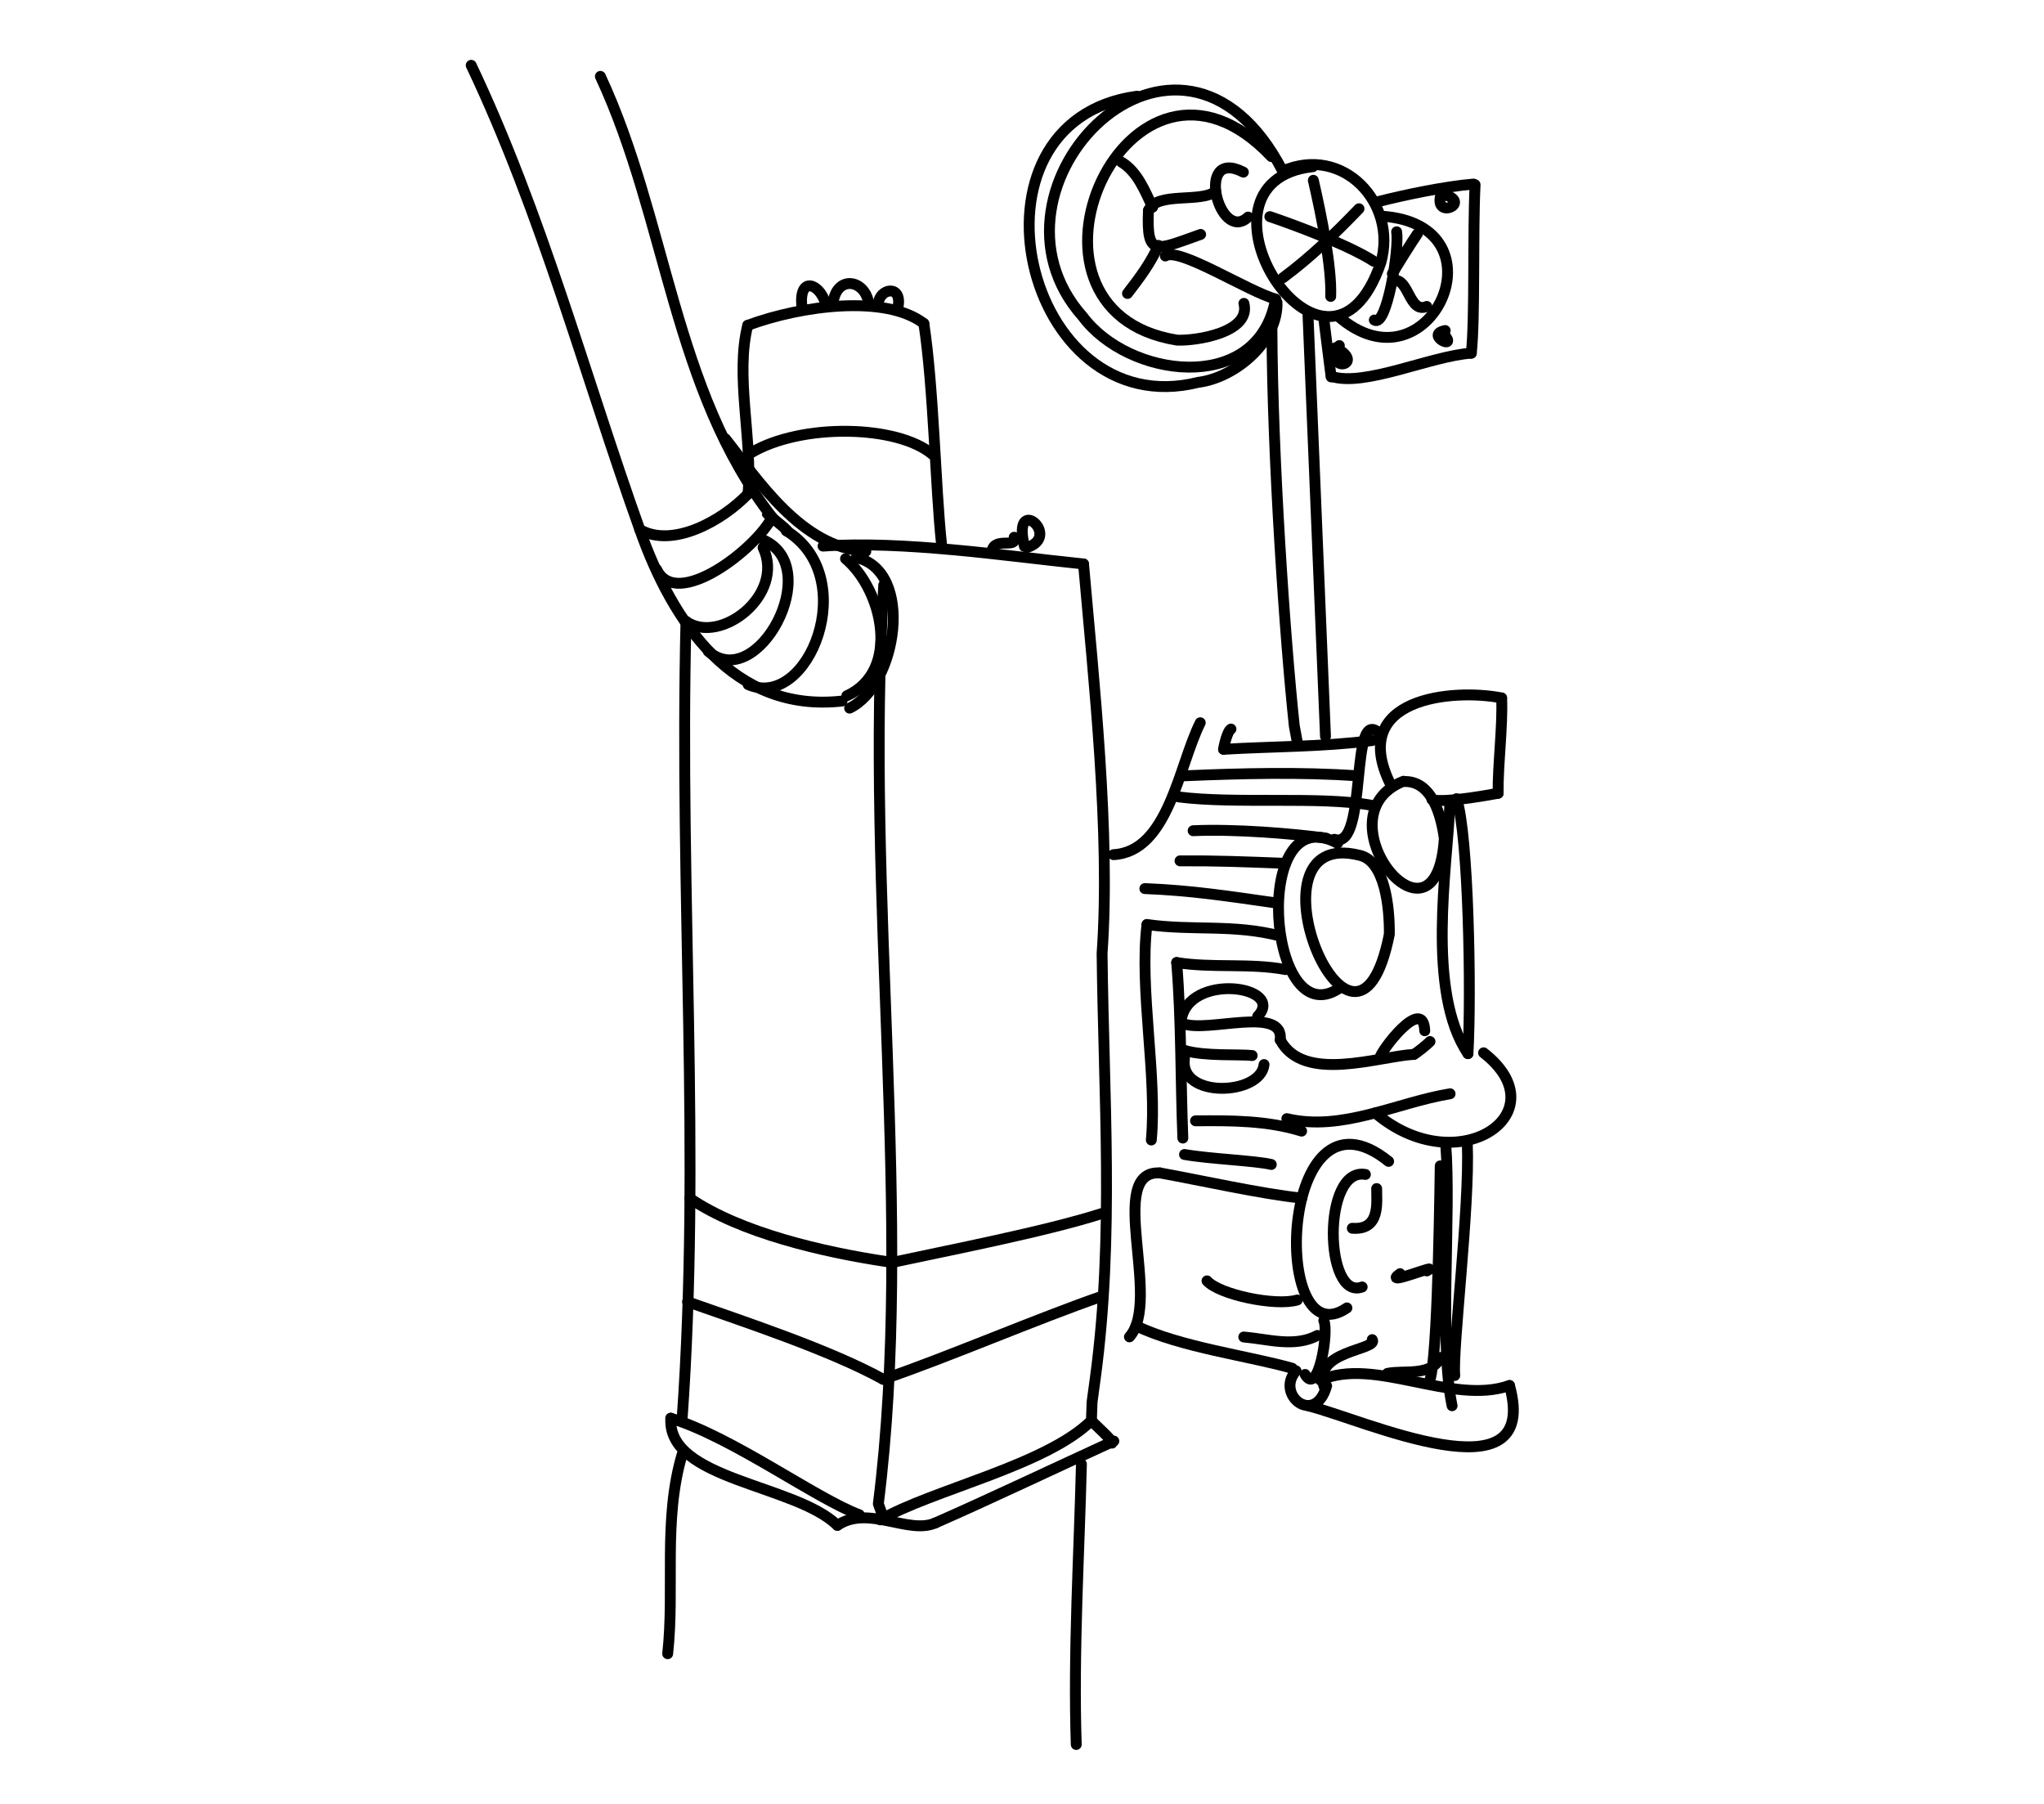 <?xml version="1.0" encoding="UTF-8" standalone="no"?>
<!-- Created by Ashley Blewer - This work is licensed under a Creative Commons Attribution 4.0 International License -->

<svg
   width="544"
   height="480"
   viewBox="0 0 143.933 127"
   version="1.1"
   id="svg2490"
   inkscape:version="1.2.2 (1:1.2.2+202212051552+b0a8486541)"
   sodipodi:docname="1897-cineorama-2.svg"
   xmlns:inkscape="http://www.inkscape.org/namespaces/inkscape"
   xmlns:sodipodi="http://sodipodi.sourceforge.net/DTD/sodipodi-0.dtd"
   xmlns="http://www.w3.org/2000/svg"
   xmlns:svg="http://www.w3.org/2000/svg">
  <sodipodi:namedview
     id="namedview2492"
     pagecolor="#ffffff"
     bordercolor="#666666"
     borderopacity="1.0"
     inkscape:pageshadow="2"
     inkscape:pageopacity="0.0"
     inkscape:pagecheckerboard="0"
     inkscape:document-units="mm"
     showgrid="false"
     units="px"
     inkscape:zoom="0.90583674"
     inkscape:cx="53.541657"
     inkscape:cy="254.46086"
     inkscape:window-width="1846"
     inkscape:window-height="1136"
     inkscape:window-x="0"
     inkscape:window-y="0"
     inkscape:window-maximized="1"
     inkscape:current-layer="g6718"
     inkscape:showpageshadow="2"
     inkscape:deskcolor="#d1d1d1" />
  <defs
     id="defs2487" />
  <g
     inkscape:label="Layer 1"
     inkscape:groupmode="layer"
     id="layer1">
    <g
       id="g4731"
       transform="matrix(0.33,0,0,0.329,-241.789,1.731)"
       style="stroke-width:2.687">
      <g
         id="g104528"
         transform="matrix(1,0,0,-1,0,792)"
         style="stroke-width:2.687">
        <g
           id="g104530"
           style="stroke-width:2.687" />
      </g>
      <g
         id="g104996"
         transform="matrix(1,0,0,-1,0,792)"
         style="stroke-width:2.687">
        <g
           id="g104998"
           style="stroke-width:2.687" />
      </g>
      <g
         id="g28852"
         transform="matrix(1.07,0,0,1.072,779.912,-443.137)">
        <g
           id="g6718"
           transform="matrix(1.118,0,0,1.118,-549.131,-491.629)">
          <g
             id="g5964"
             transform="matrix(0.742,0,0,0.742,331.359,167.981)">
            <g
               id="g1548"
               transform="matrix(1,0,0,-1,-70.832,756.188)">
              <path
                 d="m 377.352,-120.832 c 16.027,-34.438 17.492,-75.512 41.273,-106.066 -4.402,3.304 5.344,-4.2 3.414,-3.266"
                 style="fill:none;stroke:#000000;stroke-width:2.617;stroke-linecap:round;stroke-linejoin:round;stroke-miterlimit:10;stroke-dasharray:none;stroke-opacity:1"
                 id="path1550" />
            </g>
            <g
               id="g1552"
               transform="matrix(1,0,0,-1,-70.832,756.188)">
              <path
                 d="m 441.16,-235.129 c -15.558,0.906 -26.023,17.371 -33.762,27.102"
                 style="fill:none;stroke:#000000;stroke-width:2.617;stroke-linecap:round;stroke-linejoin:round;stroke-miterlimit:10;stroke-dasharray:none;stroke-opacity:1"
                 id="path1554" />
            </g>
            <g
               id="g1556"
               transform="matrix(1,0,0,-1,-70.832,756.188)">
              <path
                 d="m 346.297,-118.168 c 17.035,-35.953 27.242,-74.457 40.527,-111.723 7.844,-22.351 22.52,-44.179 48.621,-41.257"
                 style="fill:none;stroke:#000000;stroke-width:2.617;stroke-linecap:round;stroke-linejoin:round;stroke-miterlimit:10;stroke-dasharray:none;stroke-opacity:1"
                 id="path1558" />
            </g>
            <g
               id="g1560"
               transform="matrix(1,0,0,-1,-70.832,756.188)">
              <path
                 d="m 437.266,-272.855 c 11.402,5.464 15.699,33.054 1.597,36.23"
                 style="fill:none;stroke:#000000;stroke-width:2.617;stroke-linecap:round;stroke-linejoin:round;stroke-miterlimit:10;stroke-dasharray:none;stroke-opacity:1"
                 id="path1562" />
            </g>
            <g
               id="g1564"
               transform="matrix(1,0,0,-1,-70.832,756.188)">
              <path
                 d="m 436.289,-236.895 c 9.004,-7.617 13.305,-27.035 0.305,-32.988"
                 style="fill:none;stroke:#000000;stroke-width:2.617;stroke-linecap:round;stroke-linejoin:round;stroke-miterlimit:10;stroke-dasharray:none;stroke-opacity:1"
                 id="path1566" />
            </g>
            <g
               id="g1568"
               transform="matrix(1,0,0,-1,-70.832,756.188)">
              <path
                 d="m 422.039,-230.164 c 18.121,-11.133 5.352,-43.316 -9.148,-37.039"
                 style="fill:none;stroke:#000000;stroke-width:2.617;stroke-linecap:round;stroke-linejoin:round;stroke-miterlimit:10;stroke-dasharray:none;stroke-opacity:1"
                 id="path1570" />
            </g>
            <g
               id="g1572"
               transform="matrix(1,0,0,-1,-70.832,756.188)">
              <path
                 d="m 416.535,-232.391 c 14.914,-6.562 -1.465,-36.953 -13.25,-26.797"
                 style="fill:none;stroke:#000000;stroke-width:2.617;stroke-linecap:round;stroke-linejoin:round;stroke-miterlimit:10;stroke-dasharray:none;stroke-opacity:1"
                 id="path1574" />
            </g>
            <g
               id="g1576"
               transform="matrix(1,0,0,-1,-70.832,756.188)">
              <path
                 d="m 416.465,-234.227 c 5.375,-11.386 -10.332,-23.539 -18.539,-17.75"
                 style="fill:none;stroke:#000000;stroke-width:2.617;stroke-linecap:round;stroke-linejoin:round;stroke-miterlimit:10;stroke-dasharray:none;stroke-opacity:1"
                 id="path1578" />
            </g>
            <g
               id="g1580"
               transform="matrix(1,0,0,-1,-70.832,756.188)">
              <path
                 d="m 418.625,-226.898 c -3.746,-7.551 -23.043,-22.614 -27.754,-12.579"
                 style="fill:none;stroke:#000000;stroke-width:2.617;stroke-linecap:round;stroke-linejoin:round;stroke-miterlimit:10;stroke-dasharray:none;stroke-opacity:1"
                 id="path1582" />
            </g>
            <g
               id="g1584"
               transform="matrix(1,0,0,-1,-70.832,756.188)">
              <path
                 d="m 412.844,-221.297 c -6.254,-6.523 -18.133,-13.105 -26.02,-8.594"
                 style="fill:none;stroke:#000000;stroke-width:2.617;stroke-linecap:round;stroke-linejoin:round;stroke-miterlimit:10;stroke-dasharray:none;stroke-opacity:1"
                 id="path1586" />
            </g>
            <g
               id="g1588"
               transform="matrix(1,0,0,-1,-70.832,756.188)">
              <path
                 d="m 412.844,-221.297 c 1.113,13.363 -3.141,28.328 -0.071,40.555"
                 style="fill:none;stroke:#000000;stroke-width:2.617;stroke-linecap:round;stroke-linejoin:round;stroke-miterlimit:10;stroke-dasharray:none;stroke-opacity:1"
                 id="path1590" />
            </g>
            <g
               id="g1592"
               transform="matrix(1,0,0,-1,-70.832,756.188)">
              <path
                 d="m 412.773,-180.742 c 12.973,4.836 33.235,7.445 42.34,0.441"
                 style="fill:none;stroke:#000000;stroke-width:2.617;stroke-linecap:round;stroke-linejoin:round;stroke-miterlimit:10;stroke-dasharray:none;stroke-opacity:1"
                 id="path1594" />
            </g>
            <g
               id="g1596"
               transform="matrix(1,0,0,-1,-70.832,756.188)">
              <path
                 d="m 455.113,-180.301 c 2.367,-15.48 2.77,-39.14 4.239,-53.023"
                 style="fill:none;stroke:#000000;stroke-width:2.617;stroke-linecap:round;stroke-linejoin:round;stroke-miterlimit:10;stroke-dasharray:none;stroke-opacity:1"
                 id="path1598" />
            </g>
            <g
               id="g1600"
               transform="matrix(1,0,0,-1,-70.832,756.188)">
              <path
                 d="m 413.547,-211.43 c 12.121,7.219 35.312,6.766 43.687,-0.41"
                 style="fill:none;stroke:#000000;stroke-width:2.617;stroke-linecap:round;stroke-linejoin:round;stroke-miterlimit:10;stroke-dasharray:none;stroke-opacity:1"
                 id="path1602" />
            </g>
            <g
               id="g1604"
               transform="matrix(1,0,0,-1,-70.832,756.188)">
              <path
                 d="m 430.883,-233.867 c 19.312,1.359 43.601,-2.324 62.617,-4.301"
                 style="fill:none;stroke:#000000;stroke-width:2.617;stroke-linecap:round;stroke-linejoin:round;stroke-miterlimit:10;stroke-dasharray:none;stroke-opacity:1"
                 id="path1606" />
            </g>
            <g
               id="g1608"
               transform="matrix(1,0,0,-1,-70.832,756.188)">
              <path
                 d="m 425.746,-175.906 c -0.527,7.058 4.238,5.113 5.625,0.734"
                 style="fill:none;stroke:#000000;stroke-width:2.617;stroke-linecap:round;stroke-linejoin:round;stroke-miterlimit:10;stroke-dasharray:none;stroke-opacity:1"
                 id="path1610" />
            </g>
            <g
               id="g1612"
               transform="matrix(1,0,0,-1,-70.832,756.188)">
              <path
                 d="m 433.336,-174.988 c 1.031,6.363 7.738,5.273 8.562,-0.645"
                 style="fill:none;stroke:#000000;stroke-width:2.617;stroke-linecap:round;stroke-linejoin:round;stroke-miterlimit:10;stroke-dasharray:none;stroke-opacity:1"
                 id="path1614" />
            </g>
            <g
               id="g1616"
               transform="matrix(1,0,0,-1,-70.832,756.188)">
              <path
                 d="m 444.145,-175.543 c 0.316,3.711 5.648,4.648 4.804,-0.516"
                 style="fill:none;stroke:#000000;stroke-width:2.617;stroke-linecap:round;stroke-linejoin:round;stroke-miterlimit:10;stroke-dasharray:none;stroke-opacity:1"
                 id="path1618" />
            </g>
            <g
               id="g1620"
               transform="matrix(1,0,0,-1,-70.832,756.188)">
              <path
                 d="m 479.293,-233.941 c -3.145,12.894 9.199,2.496 0.617,-0.262"
                 style="fill:none;stroke:#000000;stroke-width:2.617;stroke-linecap:round;stroke-linejoin:round;stroke-miterlimit:10;stroke-dasharray:none;stroke-opacity:1"
                 id="path1622" />
            </g>
            <g
               id="g1624"
               transform="matrix(1,0,0,-1,-70.832,756.188)">
              <path
                 d="m 476.828,-231.73 c 0.817,-2.844 -4.555,0.132 -5.316,-3.184"
                 style="fill:none;stroke:#000000;stroke-width:2.617;stroke-linecap:round;stroke-linejoin:round;stroke-miterlimit:10;stroke-dasharray:none;stroke-opacity:1"
                 id="path1626" />
            </g>
            <g
               id="g1628"
               transform="matrix(1,0,0,-1,-70.832,756.188)">
              <path
                 d="m 493.5,-238.168 c 2.41,-27.652 6.516,-64.656 4.461,-93.695 0.367,-34.055 2.957,-68.145 -1.609,-102.067 l -0.797,-5.875 -0.16,-4.492"
                 style="fill:none;stroke:#000000;stroke-width:2.617;stroke-linecap:round;stroke-linejoin:round;stroke-miterlimit:10;stroke-dasharray:none;stroke-opacity:1"
                 id="path1630" />
            </g>
            <g
               id="g1632"
               transform="matrix(1,0,0,-1,-70.832,756.188)">
              <path
                 d="M 397.926,-251.977 C 396.328,-317.93 401.535,-379.793 397,-443.918"
                 style="fill:none;stroke:#000000;stroke-width:2.617;stroke-linecap:round;stroke-linejoin:round;stroke-miterlimit:10;stroke-dasharray:none;stroke-opacity:1"
                 id="path1634" />
            </g>
            <g
               id="g1636"
               transform="matrix(1,0,0,-1,-70.832,756.188)">
              <path
                 d="m 394.281,-443.723 c 14.946,-4.617 34.828,-19.297 45.328,-23.234"
                 style="fill:none;stroke:#000000;stroke-width:2.617;stroke-linecap:round;stroke-linejoin:round;stroke-miterlimit:10;stroke-dasharray:none;stroke-opacity:1"
                 id="path1638" />
            </g>
            <g
               id="g1640"
               transform="matrix(1,0,0,-1,-70.832,756.188)">
              <path
                 d="M 495.395,-444.297 C 484.484,-455.102 456.941,-461 444.648,-468.188"
                 style="fill:none;stroke:#000000;stroke-width:2.617;stroke-linecap:round;stroke-linejoin:round;stroke-miterlimit:10;stroke-dasharray:none;stroke-opacity:1"
                 id="path1642" />
            </g>
            <g
               id="g1644"
               transform="matrix(1,0,0,-1,-70.832,756.188)">
              <path
                 d="m 495.395,-444.297 c 0.921,-1.109 5.386,-4.926 4.929,-5.422"
                 style="fill:none;stroke:#000000;stroke-width:2.617;stroke-linecap:round;stroke-linejoin:round;stroke-miterlimit:10;stroke-dasharray:none;stroke-opacity:1"
                 id="path1646" />
            </g>
            <g
               id="g1648"
               transform="matrix(1,0,0,-1,-70.832,756.188)">
              <path
                 d="m 500.781,-449.223 c -14.035,-6.433 -30.195,-14.125 -42.941,-19.718"
                 style="fill:none;stroke:#000000;stroke-width:2.617;stroke-linecap:round;stroke-linejoin:round;stroke-miterlimit:10;stroke-dasharray:none;stroke-opacity:1"
                 id="path1650" />
            </g>
            <g
               id="g1652"
               transform="matrix(1,0,0,-1,-70.832,756.188)">
              <path
                 d="m 457.84,-468.941 c -6.5,-2.821 -16.102,4.429 -23.512,-0.559"
                 style="fill:none;stroke:#000000;stroke-width:2.617;stroke-linecap:round;stroke-linejoin:round;stroke-miterlimit:10;stroke-dasharray:none;stroke-opacity:1"
                 id="path1654" />
            </g>
            <g
               id="g1656"
               transform="matrix(1,0,0,-1,-70.832,756.188)">
              <path
                 d="m 434.328,-469.5 c -10.234,9.93 -40.949,10.918 -40.047,25.777"
                 style="fill:none;stroke:#000000;stroke-width:2.617;stroke-linecap:round;stroke-linejoin:round;stroke-miterlimit:10;stroke-dasharray:none;stroke-opacity:1"
                 id="path1658" />
            </g>
            <g
               id="g1660"
               transform="matrix(1,0,0,-1,-70.832,756.188)">
              <path
                 d="m 397,-452.457 c -4.633,-15.738 -1.746,-32.359 -3.473,-47.938"
                 style="fill:none;stroke:#000000;stroke-width:2.617;stroke-linecap:round;stroke-linejoin:round;stroke-miterlimit:10;stroke-dasharray:none;stroke-opacity:1"
                 id="path1662" />
            </g>
            <g
               id="g1664"
               transform="matrix(1,0,0,-1,-70.832,756.188)">
              <path
                 d="m 492.992,-454.766 c -0.5,-21.086 -1.988,-45.293 -1.242,-67.468"
                 style="fill:none;stroke:#000000;stroke-width:2.617;stroke-linecap:round;stroke-linejoin:round;stroke-miterlimit:10;stroke-dasharray:none;stroke-opacity:1"
                 id="path1666" />
            </g>
            <g
               id="g1668"
               transform="matrix(1,0,0,-1,-70.832,756.188)">
              <path
                 d="m 445.469,-243.25 c -4.598,-75.16 7.351,-152.328 -1.297,-221.07 l 0.75,-2.082"
                 style="fill:none;stroke:#000000;stroke-width:2.617;stroke-linecap:round;stroke-linejoin:round;stroke-miterlimit:10;stroke-dasharray:none;stroke-opacity:1"
                 id="path1670" />
            </g>
            <g
               id="g1672"
               transform="matrix(1,0,0,-1,-70.832,756.188)">
              <path
                 d="m 398.309,-415.707 c 13.777,-4.863 34.195,-11.578 47.027,-18.648"
                 style="fill:none;stroke:#000000;stroke-width:2.617;stroke-linecap:round;stroke-linejoin:round;stroke-miterlimit:10;stroke-dasharray:none;stroke-opacity:1"
                 id="path1674" />
            </g>
            <g
               id="g1676"
               transform="matrix(1,0,0,-1,-70.832,756.188)">
              <path
                 d="m 497.875,-414.398 c -15.172,-5.235 -37.371,-14.797 -52.539,-19.957"
                 style="fill:none;stroke:#000000;stroke-width:2.617;stroke-linecap:round;stroke-linejoin:round;stroke-miterlimit:10;stroke-dasharray:none;stroke-opacity:1"
                 id="path1678" />
            </g>
            <g
               id="g1680"
               transform="matrix(1,0,0,-1,-70.832,756.188)">
              <path
                 d="m 497.875,-394.473 c -13.566,-4.347 -37.074,-8.898 -50.934,-11.89"
                 style="fill:none;stroke:#000000;stroke-width:2.617;stroke-linecap:round;stroke-linejoin:round;stroke-miterlimit:10;stroke-dasharray:none;stroke-opacity:1"
                 id="path1682" />
            </g>
            <g
               id="g1684"
               transform="matrix(1,0,0,-1,-70.832,756.188)">
              <path
                 d="m 446.191,-406.043 c -15.269,2.297 -35.121,6.887 -47.351,15.246"
                 style="fill:none;stroke:#000000;stroke-width:2.617;stroke-linecap:round;stroke-linejoin:round;stroke-miterlimit:10;stroke-dasharray:none;stroke-opacity:1"
                 id="path1686" />
            </g>
            <g
               id="g1688"
               transform="matrix(1,0,0,-1,-70.832,756.188)">
              <path
                 d="m 541.375,-143.613 c -24.816,48.058 -75.734,-4.016 -48.051,-35.035 10.961,-14.684 41.11,-18.715 46.094,2.976"
                 style="fill:none;stroke:#000000;stroke-width:2.617;stroke-linecap:round;stroke-linejoin:round;stroke-miterlimit:10;stroke-dasharray:none;stroke-opacity:1"
                 id="path1690" />
            </g>
            <g
               id="g1692"
               transform="matrix(1,0,0,-1,-70.832,756.188)">
              <path
                 d="m 506.352,-125.602 c -44.012,-5.996 -27.192,-79.332 14.718,-68.859 9.203,1.16 19.262,10.121 18.942,19.242"
                 style="fill:none;stroke:#000000;stroke-width:2.617;stroke-linecap:round;stroke-linejoin:round;stroke-miterlimit:10;stroke-dasharray:none;stroke-opacity:1"
                 id="path1694" />
            </g>
            <g
               id="g1696"
               transform="matrix(1,0,0,-1,-70.832,756.188)">
              <path
                 d="m 547.441,-177.707 4.227,-101.938"
                 style="fill:none;stroke:#000000;stroke-width:2.617;stroke-linecap:round;stroke-linejoin:round;stroke-miterlimit:10;stroke-dasharray:none;stroke-opacity:1"
                 id="path1698" />
            </g>
            <g
               id="g1700"
               transform="matrix(1,0,0,-1,-70.832,756.188)">
              <path
                 d="m 538.789,-181.66 c 0.133,-31.035 3.145,-74.641 5.387,-95.531 l 0.84,-4.516"
                 style="fill:none;stroke:#000000;stroke-width:2.617;stroke-linecap:round;stroke-linejoin:round;stroke-miterlimit:10;stroke-dasharray:none;stroke-opacity:1"
                 id="path1702" />
            </g>
            <g
               id="g1704"
               transform="matrix(1,0,0,-1,-70.832,756.188)">
              <path
                 d="m 548.633,-142.566 c -33.067,-3.602 3.347,-61.207 16.34,-23.082 4.062,14.359 -9.153,28.382 -23.598,22.035"
                 style="fill:none;stroke:#000000;stroke-width:2.617;stroke-linecap:round;stroke-linejoin:round;stroke-miterlimit:10;stroke-dasharray:none;stroke-opacity:1"
                 id="path1706" />
            </g>
            <g
               id="g1708"
               transform="matrix(1,0,0,-1,-70.832,756.188)">
              <path
                 d="m 565.078,-154.469 c 30.59,-1.914 11.57,-43.48 -10.476,-23.988"
                 style="fill:none;stroke:#000000;stroke-width:2.617;stroke-linecap:round;stroke-linejoin:round;stroke-miterlimit:10;stroke-dasharray:none;stroke-opacity:1"
                 id="path1710" />
            </g>
            <g
               id="g1712"
               transform="matrix(1,0,0,-1,-70.832,756.188)">
              <path
                 d="m 564.578,-150.914 c 5.453,1.406 15.75,3.613 22.676,4.168"
                 style="fill:none;stroke:#000000;stroke-width:2.617;stroke-linecap:round;stroke-linejoin:round;stroke-miterlimit:10;stroke-dasharray:none;stroke-opacity:1"
                 id="path1714" />
            </g>
            <g
               id="g1716"
               transform="matrix(1,0,0,-1,-70.832,756.188)">
              <path
                 d="m 587.629,-146.91 c -0.602,-12.528 0.027,-31.766 -0.906,-40.531"
                 style="fill:none;stroke:#000000;stroke-width:2.617;stroke-linecap:round;stroke-linejoin:round;stroke-miterlimit:10;stroke-dasharray:none;stroke-opacity:1"
                 id="path1718" />
            </g>
            <g
               id="g1720"
               transform="matrix(1,0,0,-1,-70.832,756.188)">
              <path
                 d="m 586.723,-187.441 c -9.743,-0.649 -25.723,-8.207 -33.688,-5.571"
                 style="fill:none;stroke:#000000;stroke-width:2.617;stroke-linecap:round;stroke-linejoin:round;stroke-miterlimit:10;stroke-dasharray:none;stroke-opacity:1"
                 id="path1722" />
            </g>
            <g
               id="g1724"
               transform="matrix(1,0,0,-1,-70.832,756.188)">
              <path
                 d="m 551.184,-178.547 c 0,0 2.023,-16.332 1.851,-14.465"
                 style="fill:none;stroke:#000000;stroke-width:2.617;stroke-linecap:round;stroke-linejoin:round;stroke-miterlimit:10;stroke-dasharray:none;stroke-opacity:1"
                 id="path1726" />
            </g>
            <g
               id="g1728"
               transform="matrix(1,0,0,-1,-70.832,756.188)">
              <path
                 d="m 554.996,-185.609 c -3.742,-6.961 6.711,-4.567 -0.906,-0.512"
                 style="fill:none;stroke:#000000;stroke-width:2.617;stroke-linecap:round;stroke-linejoin:round;stroke-miterlimit:10;stroke-dasharray:none;stroke-opacity:1"
                 id="path1730" />
            </g>
            <g
               id="g1732"
               transform="matrix(1,0,0,-1,-70.832,756.188)">
              <path
                 d="m 580.445,-181.992 c -5.172,-1.004 3.446,-5.176 -0.441,-0.711"
                 style="fill:none;stroke:#000000;stroke-width:2.617;stroke-linecap:round;stroke-linejoin:round;stroke-miterlimit:10;stroke-dasharray:none;stroke-opacity:1"
                 id="path1734" />
            </g>
            <g
               id="g1736"
               transform="matrix(1,0,0,-1,-70.832,756.188)">
              <path
                 d="m 579.348,-149.508 c -1.457,-5.738 7.371,-1.812 1.043,0.196"
                 style="fill:none;stroke:#000000;stroke-width:2.617;stroke-linecap:round;stroke-linejoin:round;stroke-miterlimit:10;stroke-dasharray:none;stroke-opacity:1"
                 id="path1738" />
            </g>
            <g
               id="g1740"
               transform="matrix(1,0,0,-1,-70.832,756.188)">
              <path
                 d="m 568.77,-158.23 c 0.683,-3.973 -2.372,-23.266 -5.36,-21.235"
                 style="fill:none;stroke:#000000;stroke-width:2.617;stroke-linecap:round;stroke-linejoin:round;stroke-miterlimit:10;stroke-dasharray:none;stroke-opacity:1"
                 id="path1742" />
            </g>
            <g
               id="g1744"
               transform="matrix(1,0,0,-1,-70.832,756.188)">
              <path
                 d="m 573.773,-158.719 c -1.238,-1.777 -5.257,-8.179 -6.031,-9.601"
                 style="fill:none;stroke:#000000;stroke-width:2.617;stroke-linecap:round;stroke-linejoin:round;stroke-miterlimit:10;stroke-dasharray:none;stroke-opacity:1"
                 id="path1746" />
            </g>
            <g
               id="g1748"
               transform="matrix(1,0,0,-1,-70.832,756.188)">
              <path
                 d="m 568.07,-169.957 c 3.625,0.684 3.719,-8.055 7.942,-6.234"
                 style="fill:none;stroke:#000000;stroke-width:2.617;stroke-linecap:round;stroke-linejoin:round;stroke-miterlimit:10;stroke-dasharray:none;stroke-opacity:1"
                 id="path1750" />
            </g>
            <g
               id="g1752"
               transform="matrix(1,0,0,-1,-70.832,756.188)">
              <path
                 d="m 548.746,-145.84 c 1.965,-8.535 4.449,-20.949 4.172,-27.941"
                 style="fill:none;stroke:#000000;stroke-width:2.617;stroke-linecap:round;stroke-linejoin:round;stroke-miterlimit:10;stroke-dasharray:none;stroke-opacity:1"
                 id="path1754" />
            </g>
            <g
               id="g1756"
               transform="matrix(1,0,0,-1,-70.832,756.188)">
              <path
                 d="m 538.289,-154.582 c 5.512,-1.859 18.965,-6.828 24.981,-10.746"
                 style="fill:none;stroke:#000000;stroke-width:2.617;stroke-linecap:round;stroke-linejoin:round;stroke-miterlimit:10;stroke-dasharray:none;stroke-opacity:1"
                 id="path1758" />
            </g>
            <g
               id="g1760"
               transform="matrix(1,0,0,-1,-70.832,756.188)">
              <path
                 d="m 559.723,-152.688 c -5.801,-6.007 -11.457,-11.539 -18.262,-16.597"
                 style="fill:none;stroke:#000000;stroke-width:2.617;stroke-linecap:round;stroke-linejoin:round;stroke-miterlimit:10;stroke-dasharray:none;stroke-opacity:1"
                 id="path1762" />
            </g>
            <g
               id="g1764"
               transform="matrix(1,0,0,-1,-70.832,756.188)">
              <path
                 d="m 538.648,-140.129 c -34.144,36.227 -67.156,-37.059 -22.668,-44.172 4.598,-0.211 17.864,1.844 16.075,8.844"
                 style="fill:none;stroke:#000000;stroke-width:2.617;stroke-linecap:round;stroke-linejoin:round;stroke-miterlimit:10;stroke-dasharray:none;stroke-opacity:1"
                 id="path1766" />
            </g>
            <g
               id="g1768"
               transform="matrix(1,0,0,-1,-70.832,756.188)">
              <path
                 d="m 531.926,-143.879 c -11.805,6.098 -5.832,-17.344 1.14,-10.809"
                 style="fill:none;stroke:#000000;stroke-width:2.617;stroke-linecap:round;stroke-linejoin:round;stroke-miterlimit:10;stroke-dasharray:none;stroke-opacity:1"
                 id="path1770" />
            </g>
            <g
               id="g1772"
               transform="matrix(1,0,0,-1,-70.832,756.188)">
              <path
                 d="m 525.266,-148.441 c -3.27,-2.93 -14.204,-0.028 -16.161,-4.668"
                 style="fill:none;stroke:#000000;stroke-width:2.617;stroke-linecap:round;stroke-linejoin:round;stroke-miterlimit:10;stroke-dasharray:none;stroke-opacity:1"
                 id="path1774" />
            </g>
            <g
               id="g1776"
               transform="matrix(1,0,0,-1,-70.832,756.188)">
              <path
                 d="m 509.105,-153.109 c -0.476,-11.336 1.715,-9.582 12.547,-5.754"
                 style="fill:none;stroke:#000000;stroke-width:2.617;stroke-linecap:round;stroke-linejoin:round;stroke-miterlimit:10;stroke-dasharray:none;stroke-opacity:1"
                 id="path1778" />
            </g>
            <g
               id="g1780"
               transform="matrix(1,0,0,-1,-70.832,756.188)">
              <path
                 d="m 513.168,-164.051 c 3.289,2.211 19.93,-8.597 26.57,-10.379"
                 style="fill:none;stroke:#000000;stroke-width:2.617;stroke-linecap:round;stroke-linejoin:round;stroke-miterlimit:10;stroke-dasharray:none;stroke-opacity:1"
                 id="path1782" />
            </g>
            <g
               id="g1784"
               transform="matrix(1,0,0,-1,-70.832,756.188)">
              <path
                 d="m 510.102,-152.316 c -1.836,3.867 -3.606,8.519 -7.5,10.867"
                 style="fill:none;stroke:#000000;stroke-width:2.617;stroke-linecap:round;stroke-linejoin:round;stroke-miterlimit:10;stroke-dasharray:none;stroke-opacity:1"
                 id="path1786" />
            </g>
            <g
               id="g1788"
               transform="matrix(1,0,0,-1,-70.832,756.188)">
              <path
                 d="m 511.504,-161.508 c -1.832,-4.215 -4.645,-7.957 -7.434,-11.562"
                 style="fill:none;stroke:#000000;stroke-width:2.617;stroke-linecap:round;stroke-linejoin:round;stroke-miterlimit:10;stroke-dasharray:none;stroke-opacity:1"
                 id="path1790" />
            </g>
            <g
               id="g1792"
               transform="matrix(1,0,0,-1,-70.832,756.188)">
              <path
                 d="m 594.008,-270.402 c -11.61,2.297 -37.055,0.132 -26.731,-20.739"
                 style="fill:none;stroke:#000000;stroke-width:2.617;stroke-linecap:round;stroke-linejoin:round;stroke-miterlimit:10;stroke-dasharray:none;stroke-opacity:1"
                 id="path1794" />
            </g>
            <g
               id="g1796"
               transform="matrix(1,0,0,-1,-70.832,756.188)">
              <path
                 d="m 593.172,-293.34 c 0,0 -13.098,-2.531 -15.93,-1.496"
                 style="fill:none;stroke:#000000;stroke-width:2.617;stroke-linecap:round;stroke-linejoin:round;stroke-miterlimit:10;stroke-dasharray:none;stroke-opacity:1"
                 id="path1798" />
            </g>
            <g
               id="g1800"
               transform="matrix(1,0,0,-1,-70.832,756.188)">
              <path
                 d="m 593.172,-293.34 c -0.11,6.512 1.16,16.465 0.836,22.938"
                 style="fill:none;stroke:#000000;stroke-width:2.617;stroke-linecap:round;stroke-linejoin:round;stroke-miterlimit:10;stroke-dasharray:none;stroke-opacity:1"
                 id="path1802" />
            </g>
            <g
               id="g1804"
               transform="matrix(1,0,0,-1,-70.832,756.188)">
              <path
                 d="m 570.426,-290.445 c -20.797,-8.219 7.875,-44.114 9.808,-13.77 -0.722,5.274 -2.882,14.051 -9.816,13.695"
                 style="fill:none;stroke:#000000;stroke-width:2.617;stroke-linecap:round;stroke-linejoin:round;stroke-miterlimit:10;stroke-dasharray:none;stroke-opacity:1"
                 id="path1806" />
            </g>
            <g
               id="g1808"
               transform="matrix(1,0,0,-1,-70.832,756.188)">
              <path
                 d="m 559.902,-308.277 c -29.211,7.394 -1.222,-61.106 7.11,-19.02 0.09,6.426 -1.059,17.668 -7.11,19.02"
                 style="fill:none;stroke:#000000;stroke-width:2.617;stroke-linecap:round;stroke-linejoin:round;stroke-miterlimit:10;stroke-dasharray:none;stroke-opacity:1"
                 id="path1810" />
            </g>
            <g
               id="g1812"
               transform="matrix(1,0,0,-1,-70.832,756.188)">
              <path
                 d="m 564.977,-279.297 c -7.832,8.66 -2.84,-27.941 -11.161,-25.121"
                 style="fill:none;stroke:#000000;stroke-width:2.617;stroke-linecap:round;stroke-linejoin:round;stroke-miterlimit:10;stroke-dasharray:none;stroke-opacity:1"
                 id="path1814" />
            </g>
            <g
               id="g1816"
               transform="matrix(1,0,0,-1,-70.832,756.188)">
              <path
                 d="m 554.578,-305.375 c -20.875,11.281 -16.992,-46.246 0.266,-34.973"
                 style="fill:none;stroke:#000000;stroke-width:2.617;stroke-linecap:round;stroke-linejoin:round;stroke-miterlimit:10;stroke-dasharray:none;stroke-opacity:1"
                 id="path1818" />
            </g>
            <g
               id="g1820"
               transform="matrix(1,0,0,-1,-70.832,756.188)">
              <path
                 d="m 562.871,-280.66 c -11.91,-1.524 -23.746,-1.399 -35.707,-2.098"
                 style="fill:none;stroke:#000000;stroke-width:2.617;stroke-linecap:round;stroke-linejoin:round;stroke-miterlimit:10;stroke-dasharray:none;stroke-opacity:1"
                 id="path1822" />
            </g>
            <g
               id="g1824"
               transform="matrix(1,0,0,-1,-70.832,756.188)">
              <path
                 d="m 527.164,-282.758 c 0.035,0.539 0.863,4.352 1.777,4.867"
                 style="fill:none;stroke:#000000;stroke-width:2.617;stroke-linecap:round;stroke-linejoin:round;stroke-miterlimit:10;stroke-dasharray:none;stroke-opacity:1"
                 id="path1826" />
            </g>
            <g
               id="g1828"
               transform="matrix(1,0,0,-1,-70.832,756.188)">
              <path
                 d="m 521.559,-276.371 c -5.172,-10.34 -7.672,-31.031 -20.864,-31.742"
                 style="fill:none;stroke:#000000;stroke-width:2.617;stroke-linecap:round;stroke-linejoin:round;stroke-miterlimit:10;stroke-dasharray:none;stroke-opacity:1"
                 id="path1830" />
            </g>
            <g
               id="g1832"
               transform="matrix(1,0,0,-1,-70.832,756.188)">
              <path
                 d="m 517.68,-289.137 c 13.98,0.582 27.828,0.938 41.718,0"
                 style="fill:none;stroke:#000000;stroke-width:2.617;stroke-linecap:round;stroke-linejoin:round;stroke-miterlimit:10;stroke-dasharray:none;stroke-opacity:1"
                 id="path1834" />
            </g>
            <g
               id="g1836"
               transform="matrix(1,0,0,-1,-70.832,756.188)">
              <path
                 d="m 516.371,-294.223 c 13.633,-1.75 33.934,0.215 46.141,-1.968"
                 style="fill:none;stroke:#000000;stroke-width:2.617;stroke-linecap:round;stroke-linejoin:round;stroke-miterlimit:10;stroke-dasharray:none;stroke-opacity:1"
                 id="path1838" />
            </g>
            <g
               id="g1840"
               transform="matrix(1,0,0,-1,-70.832,756.188)">
              <path
                 d="m 519.852,-302.352 c 9.933,0.45 23.953,-0.683 31.984,-1.796"
                 style="fill:none;stroke:#000000;stroke-width:2.617;stroke-linecap:round;stroke-linejoin:round;stroke-miterlimit:10;stroke-dasharray:none;stroke-opacity:1"
                 id="path1842" />
            </g>
            <g
               id="g1844"
               transform="matrix(1,0,0,-1,-70.832,756.188)">
              <path
                 d="m 516.699,-309.605 c 8.508,0.058 15.196,-0.207 25.391,-0.598"
                 style="fill:none;stroke:#000000;stroke-width:2.617;stroke-linecap:round;stroke-linejoin:round;stroke-miterlimit:10;stroke-dasharray:none;stroke-opacity:1"
                 id="path1846" />
            </g>
            <g
               id="g1848"
               transform="matrix(1,0,0,-1,-70.832,756.188)">
              <path
                 d="m 508.238,-316.277 c 11.25,-0.446 20.067,-1.828 31.203,-3.411"
                 style="fill:none;stroke:#000000;stroke-width:2.617;stroke-linecap:round;stroke-linejoin:round;stroke-miterlimit:10;stroke-dasharray:none;stroke-opacity:1"
                 id="path1850" />
            </g>
            <g
               id="g1852"
               transform="matrix(1,0,0,-1,-70.832,756.188)">
              <path
                 d="m 508.758,-324.922 c 11.023,-1.566 20.777,0.152 31.992,-2.766"
                 style="fill:none;stroke:#000000;stroke-width:2.617;stroke-linecap:round;stroke-linejoin:round;stroke-miterlimit:10;stroke-dasharray:none;stroke-opacity:1"
                 id="path1854" />
            </g>
            <g
               id="g1856"
               transform="matrix(1,0,0,-1,-70.832,756.188)">
              <path
                 d="m 515.895,-334.074 c 8.648,-1.387 17.515,-0.078 26.164,-1.688"
                 style="fill:none;stroke:#000000;stroke-width:2.617;stroke-linecap:round;stroke-linejoin:round;stroke-miterlimit:10;stroke-dasharray:none;stroke-opacity:1"
                 id="path1858" />
            </g>
            <g
               id="g1860"
               transform="matrix(1,0,0,-1,-70.832,756.188)">
              <path
                 d="m 515.895,-334.074 c 1.144,-14.067 0.921,-28.149 1.48,-42.238"
                 style="fill:none;stroke:#000000;stroke-width:2.617;stroke-linecap:round;stroke-linejoin:round;stroke-miterlimit:10;stroke-dasharray:none;stroke-opacity:1"
                 id="path1862" />
            </g>
            <g
               id="g1864"
               transform="matrix(1,0,0,-1,-70.832,756.188)">
              <path
                 d="m 508.758,-324.922 c -1.895,-15.48 2.472,-36.359 1.039,-51.855"
                 style="fill:none;stroke:#000000;stroke-width:2.617;stroke-linecap:round;stroke-linejoin:round;stroke-miterlimit:10;stroke-dasharray:none;stroke-opacity:1"
                 id="path1866" />
            </g>
            <g
               id="g1868"
               transform="matrix(1,0,0,-1,-70.832,756.188)">
              <path
                 d="m 516.949,-348.105 c 1.61,11.828 25.387,8.406 18.406,1.062"
                 style="fill:none;stroke:#000000;stroke-width:2.617;stroke-linecap:round;stroke-linejoin:round;stroke-miterlimit:10;stroke-dasharray:none;stroke-opacity:1"
                 id="path1870" />
            </g>
            <g
               id="g1872"
               transform="matrix(1,0,0,-1,-70.832,756.188)">
              <path
                 d="m 517.445,-348.777 c 5.825,-2.27 24.317,4.429 23.348,-3.922"
                 style="fill:none;stroke:#000000;stroke-width:2.617;stroke-linecap:round;stroke-linejoin:round;stroke-miterlimit:10;stroke-dasharray:none;stroke-opacity:1"
                 id="path1874" />
            </g>
            <g
               id="g1876"
               transform="matrix(1,0,0,-1,-70.832,756.188)">
              <path
                 d="m 517.773,-355.211 c 4.758,-1.461 13.368,-0.887 16.274,-1.238"
                 style="fill:none;stroke:#000000;stroke-width:2.617;stroke-linecap:round;stroke-linejoin:round;stroke-miterlimit:10;stroke-dasharray:none;stroke-opacity:1"
                 id="path1878" />
            </g>
            <g
               id="g1880"
               transform="matrix(1,0,0,-1,-70.832,756.188)">
              <path
                 d="m 517.766,-357.18 c -1.379,-9.632 18.304,-8.98 19.132,-1.441"
                 style="fill:none;stroke:#000000;stroke-width:2.617;stroke-linecap:round;stroke-linejoin:round;stroke-miterlimit:10;stroke-dasharray:none;stroke-opacity:1"
                 id="path1882" />
            </g>
            <g
               id="g1884"
               transform="matrix(1,0,0,-1,-70.832,756.188)">
              <path
                 d="m 540.793,-352.699 c 5.578,-10.477 23.598,-3.946 32.125,-3.473"
                 style="fill:none;stroke:#000000;stroke-width:2.617;stroke-linecap:round;stroke-linejoin:round;stroke-miterlimit:10;stroke-dasharray:none;stroke-opacity:1"
                 id="path1886" />
            </g>
            <g
               id="g1888"
               transform="matrix(1,0,0,-1,-70.832,756.188)">
              <path
                 d="m 564.801,-356.945 c -0.176,1.117 10.387,15.289 10.726,6.457"
                 style="fill:none;stroke:#000000;stroke-width:2.617;stroke-linecap:round;stroke-linejoin:round;stroke-miterlimit:10;stroke-dasharray:none;stroke-opacity:1"
                 id="path1890" />
            </g>
            <g
               id="g1892"
               transform="matrix(1,0,0,-1,-70.832,756.188)">
              <path
                 d="m 572.918,-356.172 c 0.691,0.36 3.273,2.418 3.875,3.09"
                 style="fill:none;stroke:#000000;stroke-width:2.617;stroke-linecap:round;stroke-linejoin:round;stroke-miterlimit:10;stroke-dasharray:none;stroke-opacity:1"
                 id="path1894" />
            </g>
            <g
               id="g1896"
               transform="matrix(1,0,0,-1,-70.832,756.188)">
              <path
                 d="m 589.672,-355.793 c 18.605,-14.473 -6.262,-31.363 -26.039,-14.461"
                 style="fill:none;stroke:#000000;stroke-width:2.617;stroke-linecap:round;stroke-linejoin:round;stroke-miterlimit:10;stroke-dasharray:none;stroke-opacity:1"
                 id="path1898" />
            </g>
            <g
               id="g1900"
               transform="matrix(1,0,0,-1,-70.832,756.188)">
              <path
                 d="m 581.617,-365.652 c -12.945,-2.137 -25.879,-9.149 -39.238,-5.985"
                 style="fill:none;stroke:#000000;stroke-width:2.617;stroke-linecap:round;stroke-linejoin:round;stroke-miterlimit:10;stroke-dasharray:none;stroke-opacity:1"
                 id="path1902" />
            </g>
            <g
               id="g1904"
               transform="matrix(1,0,0,-1,-70.832,756.188)">
              <path
                 d="m 520.426,-372.164 c 8.519,0.086 17.281,0.082 25.5,-2.473"
                 style="fill:none;stroke:#000000;stroke-width:2.617;stroke-linecap:round;stroke-linejoin:round;stroke-miterlimit:10;stroke-dasharray:none;stroke-opacity:1"
                 id="path1906" />
            </g>
            <g
               id="g1908"
               transform="matrix(1,0,0,-1,-70.832,756.188)">
              <path
                 d="m 517.777,-380.262 c 6.094,-1.078 17.024,-1.48 20.86,-2.402"
                 style="fill:none;stroke:#000000;stroke-width:2.617;stroke-linecap:round;stroke-linejoin:round;stroke-miterlimit:10;stroke-dasharray:none;stroke-opacity:1"
                 id="path1910" />
            </g>
            <g
               id="g1912"
               transform="matrix(1,0,0,-1,-70.832,756.188)">
              <path
                 d="m 511.863,-384.699 c 9.36,-1.676 24.637,-5.102 34.121,-6.059"
                 style="fill:none;stroke:#000000;stroke-width:2.617;stroke-linecap:round;stroke-linejoin:round;stroke-miterlimit:10;stroke-dasharray:none;stroke-opacity:1"
                 id="path1914" />
            </g>
            <g
               id="g1916"
               transform="matrix(1,0,0,-1,-70.832,756.188)">
              <path
                 d="m 511.863,-384.699 c -13.097,0.722 0.559,-30.664 -7.324,-39.449"
                 style="fill:none;stroke:#000000;stroke-width:2.617;stroke-linecap:round;stroke-linejoin:round;stroke-miterlimit:10;stroke-dasharray:none;stroke-opacity:1"
                 id="path1918" />
            </g>
            <g
               id="g1920"
               transform="matrix(1,0,0,-1,-70.832,756.188)">
              <path
                 d="m 506.102,-421.484 c 10.73,-5.168 26.98,-7.211 37.574,-10.219"
                 style="fill:none;stroke:#000000;stroke-width:2.617;stroke-linecap:round;stroke-linejoin:round;stroke-miterlimit:10;stroke-dasharray:none;stroke-opacity:1"
                 id="path1922" />
            </g>
            <g
               id="g1924"
               transform="matrix(1,0,0,-1,-70.832,756.188)">
              <path
                 d="m 544.59,-432.32 c -5.102,-5.727 4.609,-13.489 7.351,-3.614"
                 style="fill:none;stroke:#000000;stroke-width:2.617;stroke-linecap:round;stroke-linejoin:round;stroke-miterlimit:10;stroke-dasharray:none;stroke-opacity:1"
                 id="path1926" />
            </g>
            <g
               id="g1928"
               transform="matrix(1,0,0,-1,-70.832,756.188)">
              <path
                 d="m 547.539,-440.75 c 13.141,-3.25 56.121,-23.102 48.363,4.898"
                 style="fill:none;stroke:#000000;stroke-width:2.617;stroke-linecap:round;stroke-linejoin:round;stroke-miterlimit:10;stroke-dasharray:none;stroke-opacity:1"
                 id="path1930" />
            </g>
            <g
               id="g1932"
               transform="matrix(1,0,0,-1,-70.832,756.188)">
              <path
                 d="m 595.902,-435.852 c -13.8,-4.875 -32.496,7.032 -45.437,1.266"
                 style="fill:none;stroke:#000000;stroke-width:2.617;stroke-linecap:round;stroke-linejoin:round;stroke-miterlimit:10;stroke-dasharray:none;stroke-opacity:1"
                 id="path1934" />
            </g>
            <g
               id="g1936"
               transform="matrix(1,0,0,-1,-70.832,756.188)">
              <path
                 d="m 551.492,-436.539 c -3.64,9.129 13.035,9.148 11.414,11.727"
                 style="fill:none;stroke:#000000;stroke-width:2.617;stroke-linecap:round;stroke-linejoin:round;stroke-miterlimit:10;stroke-dasharray:none;stroke-opacity:1"
                 id="path1938" />
            </g>
            <g
               id="g1940"
               transform="matrix(1,0,0,-1,-70.832,756.188)">
              <path
                 d="m 551.258,-420.219 c 1.269,-2.57 -1.32,-18.441 -4.488,-12.972"
                 style="fill:none;stroke:#000000;stroke-width:2.617;stroke-linecap:round;stroke-linejoin:round;stroke-miterlimit:10;stroke-dasharray:none;stroke-opacity:1"
                 id="path1942" />
            </g>
            <g
               id="g1944"
               transform="matrix(1,0,0,-1,-70.832,756.188)">
              <path
                 d="m 549.742,-423.801 c -5.504,-2.949 -11.922,-0.871 -17.719,-0.379"
                 style="fill:none;stroke:#000000;stroke-width:2.617;stroke-linecap:round;stroke-linejoin:round;stroke-miterlimit:10;stroke-dasharray:none;stroke-opacity:1"
                 id="path1946" />
            </g>
            <g
               id="g1948"
               transform="matrix(1,0,0,-1,-70.832,756.188)">
              <path
                 d="m 523.184,-410.672 c 2.914,-3.301 16.433,-6.16 21.714,-4.598"
                 style="fill:none;stroke:#000000;stroke-width:2.617;stroke-linecap:round;stroke-linejoin:round;stroke-miterlimit:10;stroke-dasharray:none;stroke-opacity:1"
                 id="path1950" />
            </g>
            <g
               id="g1952"
               transform="matrix(1,0,0,-1,-70.832,756.188)">
              <path
                 d="m 563.969,-388.465 c -0.031,-3.226 1,-10.078 -5.856,-9.547"
                 style="fill:none;stroke:#000000;stroke-width:2.617;stroke-linecap:round;stroke-linejoin:round;stroke-miterlimit:10;stroke-dasharray:none;stroke-opacity:1"
                 id="path1954" />
            </g>
            <g
               id="g1956"
               transform="matrix(1,0,0,-1,-70.832,756.188)">
              <path
                 d="m 561.258,-385.062 c -10.461,1.835 -9.86,-30.493 -0.778,-27.079"
                 style="fill:none;stroke:#000000;stroke-width:2.617;stroke-linecap:round;stroke-linejoin:round;stroke-miterlimit:10;stroke-dasharray:none;stroke-opacity:1"
                 id="path1958" />
            </g>
            <g
               id="g1960"
               transform="matrix(1,0,0,-1,-70.832,756.188)">
              <path
                 d="m 566.844,-381.922 c -26.492,21.36 -28.465,-47.91 -10.028,-35.262"
                 style="fill:none;stroke:#000000;stroke-width:2.617;stroke-linecap:round;stroke-linejoin:round;stroke-miterlimit:10;stroke-dasharray:none;stroke-opacity:1"
                 id="path1962" />
            </g>
            <g
               id="g1964"
               transform="matrix(1,0,0,-1,-70.832,756.188)">
              <path
                 d="m 579.25,-383.004 c -0.199,-14.359 -0.805,-50.519 -2.82,-52.164"
                 style="fill:none;stroke:#000000;stroke-width:2.617;stroke-linecap:round;stroke-linejoin:round;stroke-miterlimit:10;stroke-dasharray:none;stroke-opacity:1"
                 id="path1966" />
            </g>
            <g
               id="g1968"
               transform="matrix(1,0,0,-1,-70.832,756.188)">
              <path
                 d="m 569.59,-408.941 c -4.719,-3.407 10.265,2.847 6.441,0.66"
                 style="fill:none;stroke:#000000;stroke-width:2.617;stroke-linecap:round;stroke-linejoin:round;stroke-miterlimit:10;stroke-dasharray:none;stroke-opacity:1"
                 id="path1970" />
            </g>
            <g
               id="g1972"
               transform="matrix(1,0,0,-1,-70.832,756.188)">
              <path
                 d="m 566.555,-432.938 c 3.855,0.844 10.472,-0.855 12.777,3.836"
                 style="fill:none;stroke:#000000;stroke-width:2.617;stroke-linecap:round;stroke-linejoin:round;stroke-miterlimit:10;stroke-dasharray:none;stroke-opacity:1"
                 id="path1974" />
            </g>
            <g
               id="g1976"
               transform="matrix(1,0,0,-1,-70.832,756.188)">
              <path
                 d="m 581.543,-296.41 c -0.57,-14.61 -5.711,-44.703 4.375,-59.582"
                 style="fill:none;stroke:#000000;stroke-width:2.617;stroke-linecap:round;stroke-linejoin:round;stroke-miterlimit:10;stroke-dasharray:none;stroke-opacity:1"
                 id="path1978" />
            </g>
            <g
               id="g1980"
               transform="matrix(1,0,0,-1,-70.832,756.188)">
              <path
                 d="m 583.18,-294.648 c 2.867,-8.606 3.578,-46.774 2.738,-61.344"
                 style="fill:none;stroke:#000000;stroke-width:2.617;stroke-linecap:round;stroke-linejoin:round;stroke-miterlimit:10;stroke-dasharray:none;stroke-opacity:1"
                 id="path1982" />
            </g>
            <g
               id="g1984"
               transform="matrix(1,0,0,-1,-70.832,756.188)">
              <path
                 d="m 585.762,-377.621 c 0.621,-15.527 -3.606,-49.289 -3.016,-55.828"
                 style="fill:none;stroke:#000000;stroke-width:2.617;stroke-linecap:round;stroke-linejoin:round;stroke-miterlimit:10;stroke-dasharray:none;stroke-opacity:1"
                 id="path1986" />
            </g>
            <g
               id="g1988"
               transform="matrix(1,0,0,-1,-70.832,756.188)">
              <path
                 d="m 580.559,-377.621 c 1.367,-16.93 -1.653,-47.817 1.543,-63.106"
                 style="fill:none;stroke:#000000;stroke-width:2.617;stroke-linecap:round;stroke-linejoin:round;stroke-miterlimit:10;stroke-dasharray:none;stroke-opacity:1"
                 id="path1990" />
            </g>
          </g>
        </g>
      </g>
    </g>
  </g>
</svg>
